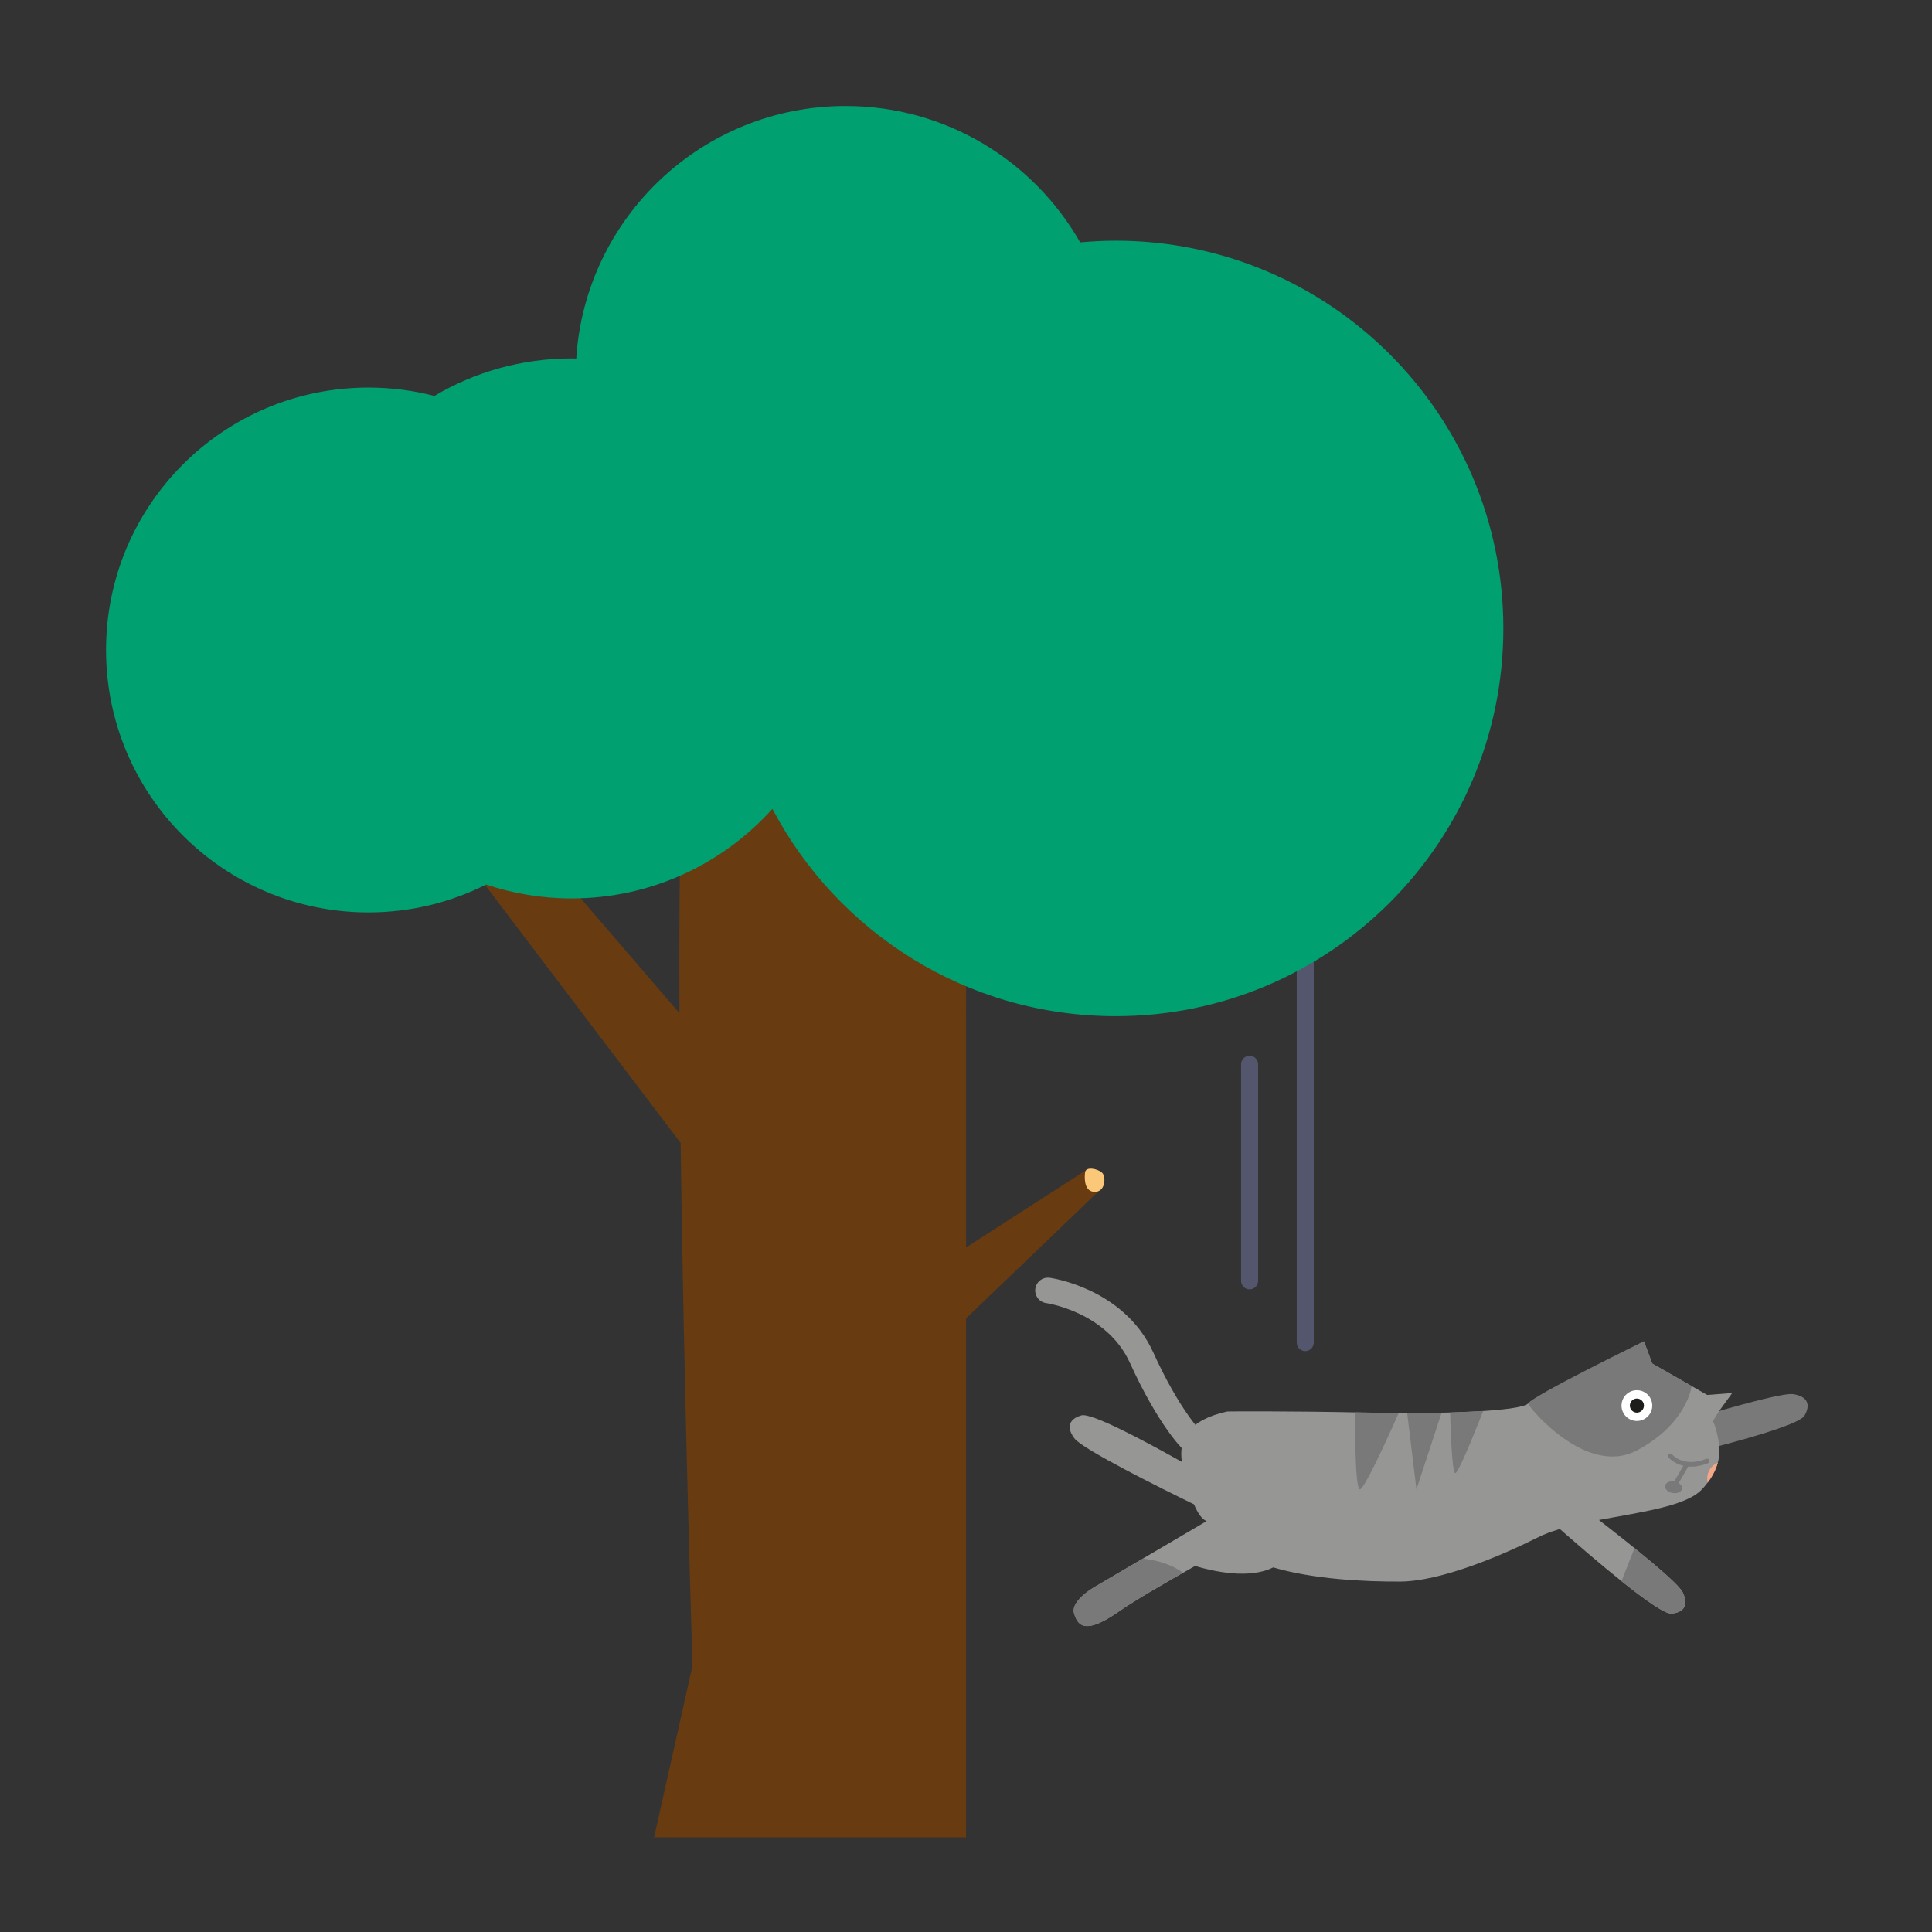 <?xml version="1.0" encoding="utf-8"?>
<!-- Generator: Adobe Illustrator 16.0.0, SVG Export Plug-In . SVG Version: 6.00 Build 0)  -->
<!DOCTYPE svg PUBLIC "-//W3C//DTD SVG 1.1//EN" "http://www.w3.org/Graphics/SVG/1.1/DTD/svg11.dtd">
<svg version="1.1" id="Layer_1" xmlns="http://www.w3.org/2000/svg" xmlns:xlink="http://www.w3.org/1999/xlink" x="0px" y="0px"
	 width="226.77px" height="226.77px" viewBox="0 0 226.77 226.77" enable-background="new 0 0 226.77 226.77" xml:space="preserve">
<rect x="0" y="0" width="226.77" height="226.77" fill="#333333" stroke="none"/>
<g>
	<path fill="#7A7979" d="M193.737,171.686c0,0,17.033-3.82,18.061-5.514c0.561-0.928,0.729-2.189-1.266-2.527
		c-1.992-0.342-17.07,4.525-17.07,4.525L193.737,171.686z"/>
	<path fill="#969695" d="M203.324,163.506l-2.939,0.229l-6.449-3.684l-0.977-2.611c0,0-6.779,3.551-10.459,5.492
		c-1.568,0.75-2.787,1.459-3.141,1.809c-0.906,0.893-9.771,1.273-19.033,1.066c-9.264-0.209-16.273-0.133-16.273-0.133
		c-4.584,1.017-5.73,3.263-5.328,5.917c-4.537-2.551-10.621-5.782-11.791-5.46c-1.045,0.289-2.035,1.088-0.82,2.703
		c0.973,1.298,10.348,5.944,14.029,7.736c0.419,0.978,0.928,1.799,1.498,1.961l-12.799,7.525c0,0-3.225,1.709-2.773,3.299
		c0.445,1.594,1.42,2.496,5.367-0.277c1.656-1.162,5.238-3.246,8.838-5.271c2.264,0.674,6.391,1.562,9.17,0.168
		c4.738,1.395,10.668,1.678,14.9,1.662c4.672-0.023,11.604-2.912,16.053-5.129c0.767-0.405,1.689-0.742,2.694-1.041
		c3.646,3.215,11.576,10.035,13.085,9.928c1.084-0.078,2.209-0.666,1.338-2.49c-0.562-1.178-6.023-5.54-9.838-8.495
		c4.919-0.929,10.231-1.608,12.09-3.595c1.643-1.752,2.014-3.385,2.014-4.082c0-0.594,0.105-1.908-0.709-3.945l0.713-1.166
		L203.324,163.506z"/>
	<path fill="none" stroke="#969695" stroke-width="3" stroke-linecap="round" stroke-miterlimit="10" d="M123.006,151.467
		c0,0,7.895,1.082,10.99,7.891c3.092,6.811,6.031,10.146,6.654,10.26"/>
	<path fill="#7A7979" d="M159.059,165.78c0,0-0.086,9.172,0.578,9.035s4.535-8.955,4.535-8.955L159.059,165.78z"/>
	<polygon fill="#7A7979" points="165.17,165.864 166.256,174.815 169.209,165.821 	"/>
	<path fill="#7A7979" d="M170.215,165.795c0,0,0.148,7.209,0.611,7.115c0.465-0.088,3.264-7.289,3.264-7.289L170.215,165.795z"/>
	<path fill="#7A7979" d="M200.643,171.391c-0.057-0.146-0.217-0.213-0.357-0.158c-2.701,1.043-3.963-0.459-4.018-0.523
		c-0.096-0.121-0.268-0.139-0.387-0.045c-0.119,0.096-0.139,0.27-0.045,0.389c0.037,0.047,0.611,0.723,1.742,0.988l-1.061,1.838
		c-0.531-0.08-1.006,0.141-1.072,0.506c-0.068,0.375,0.32,0.76,0.871,0.857c0.549,0.1,1.051-0.125,1.113-0.498
		c0.049-0.252-0.111-0.504-0.385-0.676l1.119-1.938c0.105,0.008,0.207,0.023,0.32,0.023c0.572,0,1.236-0.113,2.002-0.408
		C200.627,171.692,200.699,171.53,200.643,171.391z"/>
	<path fill="#7A7979" d="M179.36,164.74c0.057,0.41,6.84,8.656,12.771,5.506c5.934-3.152,6.428-7.557,6.428-7.557l-4.623-2.639
		l-0.977-2.611C192.959,157.44,179.967,163.768,179.36,164.74z"/>
	<path fill="#FFFFFF" d="M193.936,164.983c0,0.996-0.807,1.805-1.805,1.805s-1.805-0.809-1.805-1.805c0-1,0.807-1.805,1.805-1.805
		S193.936,163.983,193.936,164.983z"/>
	<circle fill="#1D1D1B" cx="192.132" cy="164.983" r="0.827"/>
	<path fill="#F4A689" d="M200.385,173.535c0,0.168,0.027,0.328,0.064,0.482c0.658-0.885,1.012-1.699,1.184-2.332
		C200.903,171.981,200.385,172.699,200.385,173.535z"/>
	<line fill="none" x1="189.537" y1="176.588" x2="189.537" y2="176.69"/>
	<path fill="#7A7979" d="M128.842,186.057c0,0-3.225,1.709-2.773,3.299c0.445,1.594,1.42,2.496,5.367-0.277
		c1.344-0.945,4.217-2.646,7.416-4.48c-1.436-1.049-3.189-1.486-4.705-1.658L128.842,186.057z"/>
	<path fill="#683B11" d="M128.989,139.785l-1.357-2.539l-14.239,9.177V95.439L81.285,81.205c-1.292,1.94-1.627,18.113-1.537,37.709
		L62.697,99.1l-12.621-4.263l29.812,39.317c0.392,29.92,1.397,61.34,1.397,61.34l-4.512,20.172h36.619v-28.832v-32.089
		L128.989,139.785z"/>
	<g>
		<path fill="#54566D" d="M146.672,151.34c-0.553,0-1-0.447-1-1v-25.42c0-0.553,0.447-1,1-1s1,0.447,1,1v25.42
			C147.672,150.893,147.225,151.34,146.672,151.34z"/>
	</g>
	<g>
		<path fill="#54566D" d="M153.205,158.59c-0.553,0-1-0.447-1-1V98.28c0-0.552,0.447-1,1-1s1,0.448,1,1v59.31
			C154.205,158.143,153.758,158.59,153.205,158.59z"/>
	</g>
	<path fill="#FBC779" d="M127.354,137.696c0,0-0.299,2.104,1.051,2.197s1.42-1.717,0.994-2.197S127.36,136.807,127.354,137.696z"/>
	<path fill="#00A070" d="M130.944,28.251c-1.402,0-2.789,0.073-4.158,0.197c-5.457-9.56-15.738-16.007-27.532-16.007
		c-16.814,0-30.564,13.096-31.619,29.644c-0.183-0.003-0.361-0.014-0.545-0.014c-5.883,0-11.387,1.608-16.108,4.401
		c-2.472-0.639-5.063-0.98-7.734-0.98c-17.012,0-30.802,13.791-30.802,30.802c0,17.012,13.79,30.803,30.802,30.803
		c4.968,0,9.657-1.183,13.812-3.272c3.153,1.052,6.523,1.63,10.03,1.63c9.36,0,17.77-4.06,23.571-10.513
		c7.621,14.467,22.795,24.334,40.283,24.334c25.135,0,45.512-20.376,45.512-45.513S156.078,28.251,130.944,28.251z"/>
	<path fill="#7A7979" d="M191.852,181.715c-0.451,1.131-1.043,2.617-1.525,3.875c2.668,2.133,5.078,3.859,5.844,3.805
		c1.084-0.078,2.209-0.666,1.336-2.49C197.133,186.125,194.615,183.951,191.852,181.715z"/>
</g>
</svg>
